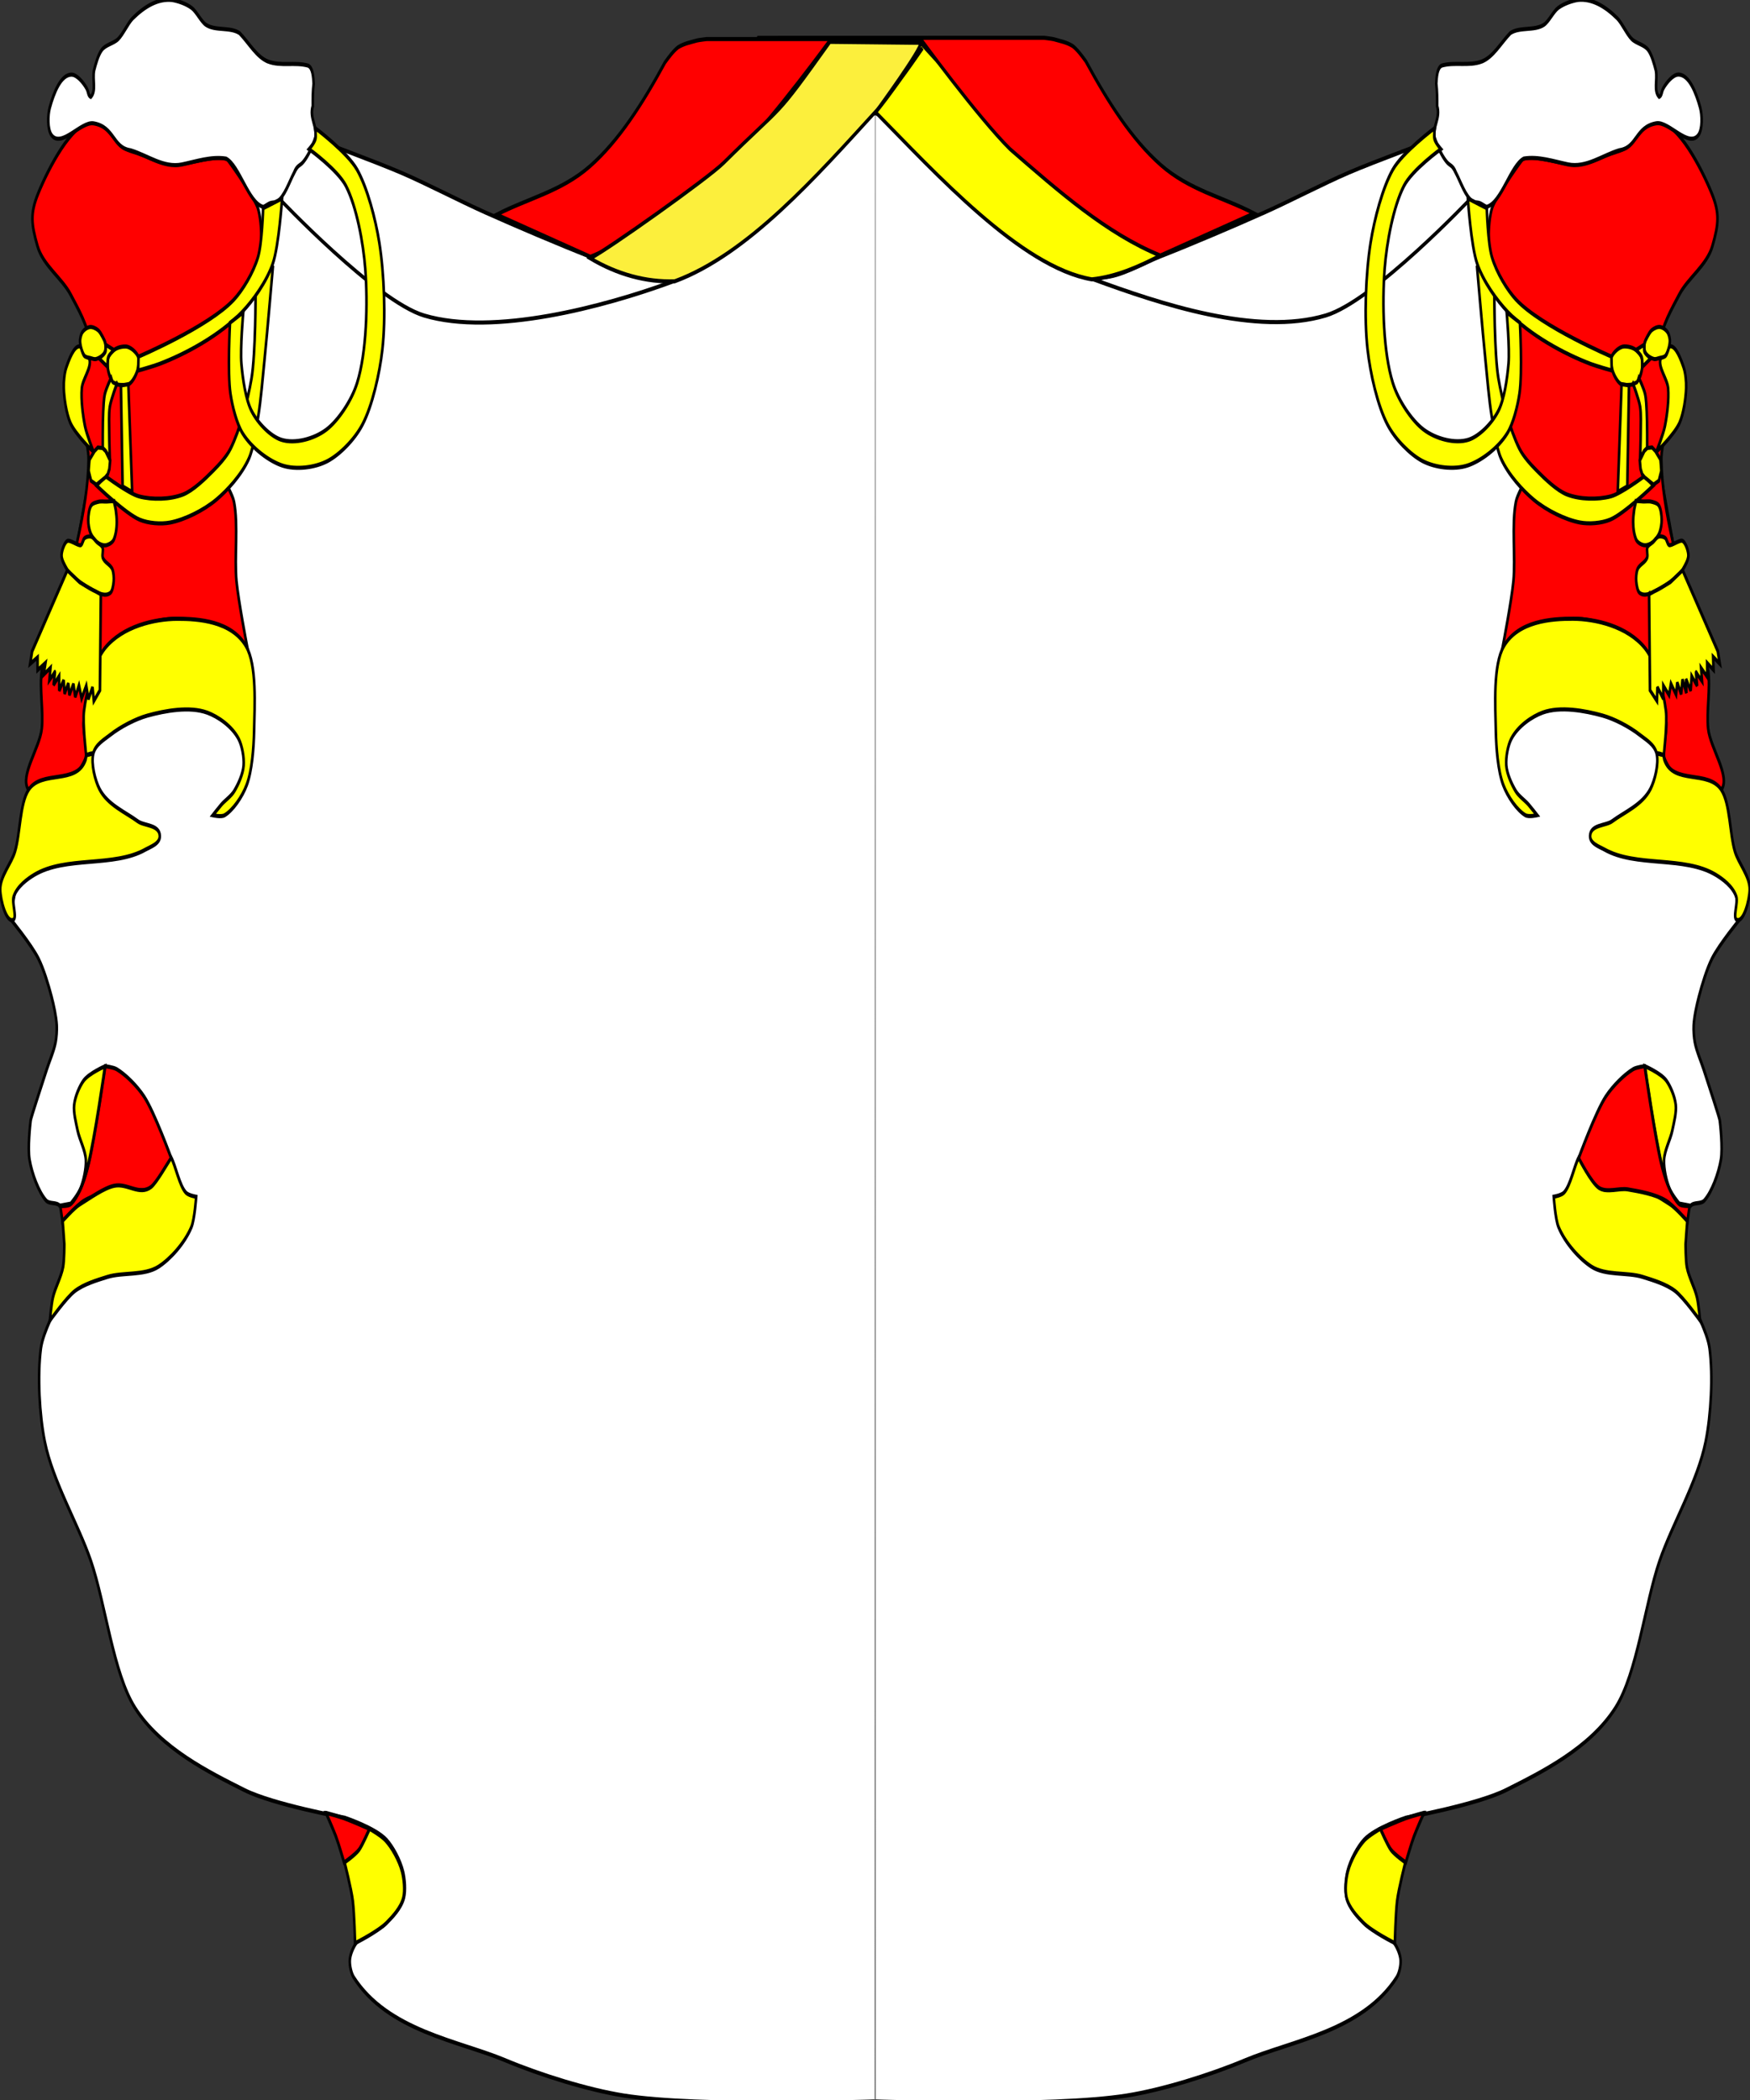 <?xml version="1.0" encoding="UTF-8" standalone="no"?>
<!-- Created with Inkscape (http://www.inkscape.org/) -->

<svg
   version="1.0"
   width="1000"
   height="1200"
   id="svg2411"
   xmlns="http://www.w3.org/2000/svg"
   xmlns:svg="http://www.w3.org/2000/svg"
   xmlns:rdf="http://www.w3.org/1999/02/22-rdf-syntax-ns#"
   xmlns:cc="http://creativecommons.org/ns#"
   xmlns:dc="http://purl.org/dc/elements/1.1/">
  <rect width="100%" height="100%" fill="#333333" stroke="none"/>
  <defs
     id="defs2413" />
  <g
     transform="matrix(0.493,0,0,0.782,406.312,-388.055)"
     id="layer1">
    <path
       d="m 190.55,578.955 419.498,108.378 275.706,-92.173 173.63,102.512 133.572,469.872 c 0,0 -24.625,18.954 -32.83,29.294 -5.901,7.436 -11.543,18.999 -15.152,27.779 -2.475,6.022 -5.447,14.367 -6.011,20.853 -0.322,3.701 0.257,8.754 1.325,12.312 1.928,6.423 7.207,13.888 10.243,19.868 5.676,11.178 18.183,34.85 18.688,37.376 0.505,2.525 3.59,19.99 1.283,28.639 -2.741,10.274 -10.55,23.605 -19.193,29.799 -4.062,2.911 -12.271,0.905 -16.163,4.041 -6.31,5.085 -6.756,18.012 -11.973,24.213 -6.902,8.204 -28.853,21.087 -28.853,21.087 0,0 28.721,14.795 39.29,23.588 4.758,3.958 10.17,10.348 13.658,15.46 3.743,5.486 8.758,13.194 10.102,19.698 4.146,20.077 1.672,48.65 -4.546,68.185 -9.324,29.295 -38.876,60.357 -53.538,87.378 -16.97,31.274 -25.829,81.939 -51.013,107.076 -29.79,29.734 -86.658,47.366 -126.774,60.104 -33.715,10.705 -116.168,20.203 -116.168,20.203 0,0 -35.842,7.491 -48.487,16.162 -7.456,5.113 -15.911,14.81 -19.193,23.233 -2.093,5.372 -3.213,13.864 -1.01,19.193 3.197,7.733 13.629,14.226 20.708,18.688 9.427,5.941 25.898,6.875 34.345,14.142 3.349,2.881 7.146,8.23 7.576,12.627 0.392,4.007 -1.68,9.799 -4.546,12.627 -39.705,39.173 -121.846,46.34 -175.767,60.609 -40.533,10.727 -95.648,21.568 -137.366,25.758 -86.813,8.719 -290.8,4.314 -290.8,4.314"
       id="path3980"
       style="fill:#ffffff;fill-opacity:1;fill-rule:evenodd;stroke:#000000;stroke-width:3;stroke-linecap:butt;stroke-linejoin:miter;stroke-miterlimit:4;stroke-dasharray:none;stroke-opacity:1" />
    <path
       d="m 190.027,578.934 -419.498,108.378 -275.706,-92.173 -173.63,102.512 -133.572,469.872 c 0,0 24.625,18.954 32.83,29.294 5.901,7.436 11.543,18.999 15.152,27.779 2.475,6.022 5.447,14.367 6.011,20.853 0.322,3.701 -0.257,8.754 -1.325,12.312 -1.928,6.423 -7.207,13.888 -10.243,19.868 -5.676,11.178 -18.183,34.85 -18.688,37.376 -0.505,2.525 -3.59,19.99 -1.283,28.639 2.741,10.274 10.55,23.605 19.193,29.799 4.062,2.911 12.271,0.905 16.163,4.041 6.31,5.085 6.756,18.012 11.973,24.213 6.902,8.204 28.853,21.087 28.853,21.087 0,0 -28.721,14.795 -39.29,23.588 -4.758,3.958 -10.17,10.348 -13.658,15.46 -3.743,5.486 -8.758,13.194 -10.102,19.698 -4.146,20.077 -1.672,48.65 4.546,68.185 9.324,29.295 38.876,60.357 53.538,87.378 16.97,31.274 25.829,81.939 51.013,107.076 29.79,29.734 86.658,47.366 126.774,60.104 33.715,10.705 116.168,20.203 116.168,20.203 0,0 35.842,7.491 48.487,16.162 7.456,5.113 15.911,14.81 19.193,23.233 2.093,5.372 3.213,13.864 1.01,19.193 -3.197,7.733 -13.629,14.226 -20.708,18.688 -9.427,5.941 -25.898,6.875 -34.345,14.142 -3.349,2.881 -7.146,8.23 -7.576,12.627 -0.392,4.007 1.68,9.799 4.546,12.627 39.705,39.173 121.846,46.34 175.767,60.609 40.533,10.727 95.648,21.568 137.366,25.758 86.813,8.719 290.8,4.314 290.8,4.314"
       id="path4002"
       style="fill:#ffffff;fill-opacity:1;fill-rule:evenodd;stroke:#000000;stroke-width:3;stroke-linecap:butt;stroke-linejoin:miter;stroke-miterlimit:4;stroke-dasharray:none;stroke-opacity:1" />
    <g
       id="sinister1-2">
      <path
         d="m 1000.39,616.546 c -8.628,0.42 -53.85,-8.734 -60.578,-3.317 -6.018,4.846 -31.237,28.01 -34.591,34.97 -5.509,11.43 -4.97,33.775 -0.189,45.528 4.704,11.564 22.864,20.179 26.429,32.143 3.94,13.222 -3.968,31.957 -5,45.714 -0.786,10.479 -4.027,24.817 -1.429,35 2.78,10.896 17.529,21.035 19.286,32.143 0.446,2.824 -1.054,6.642 -2.143,9.286 -2.015,4.894 -7.712,9.947 -9.286,15 -5.166,16.593 -0.248,40.676 -2.857,57.857 -2.193,14.439 -12.143,47.143 -12.143,47.143 0,0 49.965,-17.196 70.136,-19.119 19.341,-1.844 39.687,1.163 58.435,6.262 11.947,3.249 28.648,8.154 37.857,16.429 6.781,6.093 11.428,18.041 15,26.429 3.241,7.61 6.882,18.215 7.857,26.429 0.962,8.097 -6.043,20.42 -1.429,27.143 11.734,17.097 51.242,36.279 65.714,21.429 9.839,-10.096 -13.322,-30.393 -15.714,-44.286 -2.145,-12.46 2.858,-29.827 0,-42.143 -2.86,-12.323 -13.916,-26.095 -18.571,-37.857 -13.445,-33.971 -35.092,-79.899 -35.714,-116.429 -0.238,-13.981 12.587,-31.024 12.143,-45 -0.403,-12.665 -15.012,-27.41 -13.572,-40 1.433,-12.525 14.124,-25.987 22.143,-35.714 10.031,-12.168 32.08,-21.342 38.571,-35.714 7.147,-15.823 8.569,-23.702 -0.828,-38.301 -11.848,-18.407 -39.611,-51.862 -61.502,-51.888 -22.566,-0.027 -24.567,16.722 -46.721,21.012 -24.197,4.685 -27.997,8.719 -51.305,9.854 z"
         id="path3218"
         style="fill:#ff0000;fill-opacity:1;fill-rule:evenodd;stroke:#000000;stroke-width:3;stroke-linecap:butt;stroke-linejoin:miter;stroke-miterlimit:4;stroke-dasharray:none;stroke-opacity:1" />
    </g>
    <path
       d="m 1133.893,1377.128 -11.786,-1.429 c 0,0 -8.961,-6.985 -11.429,-11.072 -3.347,-5.544 -6.497,-14.253 -6.071,-20.714 0.47,-7.132 7.445,-14.985 9.643,-21.786 1.751,-5.419 4.91,-12.962 3.929,-18.571 -1.087,-6.209 -6.278,-13.764 -11.071,-17.857 -6.098,-5.208 -24.643,-10.357 -24.643,-10.357 0,0 11.814,52.816 20.357,74.286 2.02,5.077 5.243,11.738 8.572,16.072 2.678,3.487 6.728,8.144 10.714,10 3.229,1.503 11.786,1.429 11.786,1.429 z"
       id="path3968"
       style="fill:#ffff00;fill-opacity:1;fill-rule:evenodd;stroke:#000000;stroke-width:3;stroke-linecap:butt;stroke-linejoin:miter;stroke-miterlimit:4;stroke-dasharray:none;stroke-opacity:1" />
    <path
       d="m 826.286,1820.917 c 0,0 -8.308,11.935 -11.396,17.047 -3.329,5.51 -9.597,19.193 -9.597,19.193 0,0 -13.032,-5.745 -17.678,-9.596 -4.063,-3.368 -11.768,-14.951 -11.768,-14.951 0,0 20.615,-5.767 29.446,-7.778 6.268,-1.427 20.992,-3.915 20.992,-3.915 z"
       id="path3983"
       style="fill:#ff0000;fill-opacity:1;fill-rule:evenodd;stroke:#000000;stroke-width:3;stroke-linecap:butt;stroke-linejoin:miter;stroke-miterlimit:4;stroke-dasharray:none;stroke-opacity:1" />
    <path
       d="m 519.822,683.825 c 36.837,-9.086 85.7,-22.22 122.219,-32.508 29.398,-8.282 68.098,-21.058 97.579,-29.039 29.8,-8.067 99.972,-24.413 99.972,-24.413 l 41.886,42.824 c 0,0 -113.089,75.521 -168.999,86.063 -80.129,15.109 -191.056,-8.258 -270.49,-26.673 -7.313,-1.695 -23.444,-8.752 -23.444,-8.752 0,0 24.489,7.58 35.322,7.502 20.291,-0.146 46.253,-10.145 65.955,-15.004 z"
       id="path3989"
       style="fill:#ffffff;fill-opacity:1;fill-rule:evenodd;stroke:#000000;stroke-width:3;stroke-linecap:butt;stroke-linejoin:miter;stroke-miterlimit:4;stroke-dasharray:none;stroke-opacity:1" />
    <path
       d="m 893.622,541.127 c -15.233,3.643 -31.526,0.278 -46.72,3.03 -5.231,1.711 -5.883,8.256 -6.313,13.132 1.048,5.444 1.067,10.885 1.01,16.415 4.112,8.669 -5.333,14.716 -3.03,22.981 3.436,6.899 8.89,13.813 13.89,17.678 4.26,3.292 7.438,2.506 10.607,7.829 6.062,7.316 10.968,17.196 19.951,21.466 1.93,0.716 4.798,0.367 6.819,0.758 3.209,0.476 6.04,2.114 9.091,3.03 17.481,-3.245 27.596,-30.253 43.184,-35.355 17.03,-1.75 34.393,2.051 51.265,4.293 20.968,2.709 39.505,-6.568 59.346,-10.354 21.062,-1.928 18.274,-17.047 42.932,-19.698 14.65,-1.575 37.568,18.3 48.74,8.586 4.857,-4.223 4.476,-14.591 2.02,-20.203 -4.652,-10.632 -12.769,-24.025 -25.254,-23.991 -5.807,0.016 -13.393,5.47 -17.425,10.102 -2.191,2.517 -1.609,5.212 -4.799,6.249 -6.623,-4.573 -1.783,-12.117 -3.787,-19.381 -1.895,-4.839 -4.921,-11.485 -8.839,-14.9 -4.709,-4.105 -13.926,-4.722 -19.193,-8.081 -5.607,-3.576 -10.955,-11.102 -16.415,-14.9 -13.917,-8.764 -29.369,-14.752 -45.962,-13.637 -7.001,0.719 -16.374,2.783 -22.728,5.808 -5.623,2.677 -10.923,9.969 -16.668,12.374 -10.892,4.561 -28.032,1.422 -38.891,6.061 -11.129,7.357 -19.549,17.259 -32.83,20.708 z"
       id="path2445"
       style="fill:#ffffff;fill-opacity:1;fill-rule:evenodd;stroke:#000000;stroke-width:3;stroke-linecap:butt;stroke-linejoin:miter;stroke-miterlimit:4;stroke-dasharray:none;stroke-opacity:1" />
    <g
       id="dexter1-2">
      <path
         d="m -620.41,616.591 c 8.628,0.42 53.85,-8.734 60.578,-3.317 6.018,4.846 31.237,28.01 34.591,34.97 5.509,11.43 4.97,33.775 0.189,45.528 -4.704,11.564 -22.864,20.179 -26.429,32.143 -3.94,13.222 3.968,31.957 5,45.714 0.786,10.479 4.027,24.817 1.429,35 -2.78,10.896 -17.529,21.035 -19.286,32.143 -0.446,2.824 1.054,6.642 2.143,9.286 2.015,4.894 7.712,9.947 9.286,15 5.166,16.593 0.248,40.676 2.857,57.857 2.193,14.439 12.143,47.143 12.143,47.143 0,0 -49.965,-17.196 -70.136,-19.119 -19.341,-1.844 -39.687,1.163 -58.435,6.262 -11.947,3.249 -28.648,8.154 -37.857,16.429 -6.781,6.093 -11.428,18.041 -15,26.429 -3.241,7.61 -6.882,18.215 -7.857,26.429 -0.962,8.097 6.043,20.42 1.429,27.143 -11.734,17.097 -51.242,36.279 -65.714,21.429 -9.839,-10.096 13.322,-30.393 15.714,-44.286 2.145,-12.46 -2.858,-29.827 0,-42.143 2.86,-12.323 13.916,-26.095 18.571,-37.857 13.445,-33.971 35.092,-79.899 35.714,-116.429 0.238,-13.981 -12.587,-31.024 -12.143,-45 0.403,-12.665 15.012,-27.41 13.572,-40 -1.433,-12.525 -14.124,-25.987 -22.143,-35.714 -10.031,-12.168 -32.08,-21.342 -38.571,-35.714 -7.147,-15.823 -8.569,-23.702 0.828,-38.301 11.848,-18.407 39.611,-51.862 61.502,-51.888 22.566,-0.027 24.567,16.722 46.721,21.012 24.197,4.685 27.997,8.719 51.305,9.854 z"
         id="path4032"
         style="fill:#ff0000;fill-opacity:1;fill-rule:evenodd;stroke:#000000;stroke-width:3;stroke-linecap:butt;stroke-linejoin:miter;stroke-miterlimit:4;stroke-dasharray:none;stroke-opacity:1" />
    </g>
    <path
       d="m -139.842,683.87 c -36.837,-9.086 -85.7,-22.22 -122.219,-32.508 -29.398,-8.282 -68.098,-21.058 -97.579,-29.039 -29.8,-8.067 -99.972,-24.413 -99.972,-24.413 l -41.886,42.824 c 0,0 113.089,75.521 168.999,86.063 80.129,15.109 208.056,-6.258 287.49,-24.673 7.313,-1.695 6.444,-10.752 6.444,-10.752 0,0 -24.489,7.58 -35.322,7.502 -20.291,-0.146 -46.253,-10.145 -65.955,-15.004 z"
       id="path4068"
       style="fill:#ffffff;fill-opacity:1;fill-rule:evenodd;stroke:#000000;stroke-width:3;stroke-linecap:butt;stroke-linejoin:miter;stroke-miterlimit:4;stroke-dasharray:none;stroke-opacity:1" />
    <path
       d="m -513.642,541.172 c 15.233,3.643 31.526,0.278 46.72,3.03 5.231,1.711 5.883,8.256 6.313,13.132 -1.048,5.444 -1.067,10.885 -1.01,16.415 -4.112,8.669 5.333,14.716 3.03,22.981 -3.436,6.899 -8.89,13.813 -13.89,17.678 -4.26,3.292 -7.438,2.506 -10.607,7.829 -6.062,7.316 -10.968,17.196 -19.951,21.466 -1.93,0.716 -4.798,0.367 -6.819,0.758 -3.209,0.476 -6.04,2.114 -9.091,3.03 -17.481,-3.245 -27.596,-30.253 -43.184,-35.355 -17.03,-1.75 -34.393,2.051 -51.265,4.293 -20.968,2.709 -39.505,-6.568 -59.346,-10.354 -21.062,-1.928 -18.274,-17.047 -42.932,-19.698 -14.65,-1.575 -37.568,18.3 -48.74,8.586 -4.857,-4.223 -4.476,-14.591 -2.02,-20.203 4.652,-10.632 12.769,-24.025 25.254,-23.991 5.807,0.016 13.393,5.47 17.425,10.102 2.191,2.517 1.609,5.212 4.799,6.249 6.623,-4.573 1.783,-12.118 3.787,-19.381 1.895,-4.839 4.921,-11.485 8.839,-14.9 4.709,-4.105 13.926,-4.722 19.193,-8.081 5.607,-3.576 10.955,-11.102 16.415,-14.9 13.917,-8.764 29.369,-14.752 45.962,-13.637 7.001,0.719 16.374,2.783 22.728,5.808 5.623,2.677 10.923,9.969 16.668,12.374 10.892,4.561 28.032,1.422 38.891,6.061 11.129,7.357 19.549,17.259 32.83,20.708 z"
       id="path4070"
       style="fill:#ffffff;fill-opacity:1;fill-rule:evenodd;stroke:#000000;stroke-width:3;stroke-linecap:butt;stroke-linejoin:miter;stroke-miterlimit:4;stroke-dasharray:none;stroke-opacity:1" />
    <g
       id="dexter1-1">
      <path
         d="m -754.271,1377.531 2.5,11.071 c 0,0 16.82,-11.903 25,-15 12.637,-4.784 30.852,-6.76 44.286,-8.214 9.912,-1.073 23.99,2.711 33.214,-1.071 8.909,-3.653 23.572,-21.786 23.572,-21.786 0,0 -19.509,-33.639 -31.429,-45 -8.155,-7.773 -21.246,-16.019 -31.786,-20 -3.757,-1.419 -13.214,-2.143 -13.214,-2.143 0,0 -11.35,49.855 -18.929,70.357 -1.811,4.9 -4.756,11.27 -7.5,15.714 -1.925,3.118 -4.918,7.042 -7.5,9.643 -1.827,1.841 -4.378,4.393 -6.786,5.357 -3.197,1.28 -11.429,1.071 -11.429,1.071 z"
         id="path4060"
         style="fill:#ff0000;fill-opacity:1;fill-rule:evenodd;stroke:#000000;stroke-width:3;stroke-linecap:butt;stroke-linejoin:miter;stroke-miterlimit:4;stroke-dasharray:none;stroke-opacity:1" />
      <path
         d="m -446.307,1820.962 c 0,0 8.308,11.935 11.396,17.047 3.329,5.51 9.597,19.193 9.597,19.193 0,0 13.032,-5.745 17.678,-9.596 4.063,-3.368 11.768,-14.951 11.768,-14.951 0,0 -20.615,-5.767 -29.446,-7.778 -6.268,-1.427 -20.992,-3.915 -20.992,-3.915 z"
         id="path4064"
         style="fill:#ff0000;fill-opacity:1;fill-rule:evenodd;stroke:#000000;stroke-width:3;stroke-linecap:butt;stroke-linejoin:miter;stroke-miterlimit:4;stroke-dasharray:none;stroke-opacity:1" />
      <path
         d="m -4.987,524.771 c 0,0 -7.795,0.559 -11.112,1.01 -7.429,1.367 -15.173,2.205 -22.223,5.051 -5.077,2.449 -10.932,7.375 -15.152,11.112 -25.309,29.383 -53.066,57.009 -86.873,75.761 -33.054,18.335 -72.047,23.513 -108.086,35.355 l 108.591,30.81 c 62.047,-15.872 118.418,-47.203 174.251,-77.782 37.494,-23.434 104.298,-81.065 104.298,-81.065 0,0 507.056,-0.253 -143.694,-0.253 z"
         id="path944"
         style="fill:#ff0000;fill-opacity:1;fill-rule:evenodd;stroke:#000000;stroke-width:3;stroke-linecap:butt;stroke-linejoin:miter;stroke-miterlimit:4;stroke-dasharray:none;stroke-opacity:1" />
    </g>
    <g
       id="sinister1-1">
      <g
         id="sinister2"
         style="fill:#ffff00">
        <path
           d="m 887.729,690.35 c 0,0 6.522,48.178 9.821,68.75 2.033,12.68 4.216,29.728 7.5,42.143 2.457,9.288 5.125,22.365 10.714,30.179 8.431,11.786 25.043,23.234 37.857,30 14.834,7.833 36.74,14.591 53.393,16.607 10.55,1.278 25.091,0.603 35.357,-2.143 16.131,-4.315 49.821,-24.821 49.821,-24.821 l -10.179,-6.964 c 0,0 -26.735,12.734 -39.107,14.821 -15.114,2.55 -36.205,2.301 -51.071,-1.429 -11.386,-2.857 -25.118,-11.162 -35,-17.5 -6.479,-4.155 -15.235,-10.026 -20,-16.071 -10.562,-13.4 -19.934,-34.93 -24.286,-51.429 -4.768,-18.077 -4.643,-62.143 -4.643,-62.143 z"
           id="path3809"
           style="fill:#ffff00;fill-opacity:1;fill-rule:evenodd;stroke:#000000;stroke-width:3;stroke-linecap:butt;stroke-linejoin:miter;stroke-miterlimit:4;stroke-dasharray:none;stroke-opacity:1" />
        <path
           d="m 1043.801,757.315 c 0.615,-1.711 2.777,-3.27 4.286,-4.286 2.171,-1.461 5.462,-2.921 8.036,-3.393 2.847,-0.522 6.794,-0.159 9.643,0.357 2.167,0.393 5.053,1.227 6.964,2.321 1.976,1.132 4.639,2.992 5.714,5 0.969,1.81 1.079,4.741 0.893,6.786 -0.174,1.906 -1.088,4.37 -1.964,6.071 -0.947,1.838 -2.351,4.444 -4.107,5.536 -2.543,1.581 -6.829,1.679 -9.821,1.786 -2.962,0.105 -7.18,0.273 -9.821,-1.071 -3.549,-1.806 -7.316,-6.18 -8.929,-9.821 -1.133,-2.559 -1.839,-6.652 -0.893,-9.286 z"
           id="path3813"
           style="fill:#ffff00;fill-opacity:1;fill-rule:evenodd;stroke:#000000;stroke-width:3;stroke-linecap:butt;stroke-linejoin:miter;stroke-miterlimit:4;stroke-dasharray:none;stroke-opacity:1" />
        <path
           d="m 1055.408,776.958 -4.464,78.75 11.071,-4.107 1.964,-73.75 z"
           id="path3815"
           style="fill:#ffff00;fill-opacity:1;fill-rule:evenodd;stroke:#000000;stroke-width:3;stroke-linecap:butt;stroke-linejoin:miter;stroke-miterlimit:4;stroke-dasharray:none;stroke-opacity:1" />
        <path
           d="m 1068.622,776.6 c 0,0 6.846,11.349 8.214,16.786 1.374,5.459 0.708,13.121 0.714,18.75 0.01,6.004 -0.714,20 -0.714,20 0,0 2.829,-4.51 4.464,-6.071 0.978,-0.934 3.75,-2.5 3.75,-2.5 0,0 0.141,-18.652 -0.536,-26.607 -0.335,-3.941 -0.606,-9.321 -1.964,-13.036 -1.404,-3.84 -7.143,-11.607 -7.143,-11.607 0,0 -1.085,2.401 -1.964,3.036 -1.212,0.874 -4.821,1.25 -4.821,1.25 z"
           id="path3817"
           style="fill:#ffff00;fill-opacity:1;fill-rule:evenodd;stroke:#000000;stroke-width:3;stroke-linecap:butt;stroke-linejoin:miter;stroke-miterlimit:4;stroke-dasharray:none;stroke-opacity:1" />
        <path
           d="m 1085.229,823.565 -3.571,2.321 -5.179,6.786 0.893,6.25 1.786,3.75 2.857,2.321 10.357,5.357 6.25,-2.857 c 0,0 2.321,-6.071 2.679,-6.786 0.357,-0.714 -0.893,-8.75 -0.893,-8.75 l -5.714,-6.071 -3.929,-2.679 z"
           id="path3819"
           style="fill:#ffff00;fill-opacity:1;fill-rule:evenodd;stroke:#000000;stroke-width:3;stroke-linecap:butt;stroke-linejoin:miter;stroke-miterlimit:4;stroke-dasharray:none;stroke-opacity:1" />
        <path
           d="m 1072.194,862.315 c 0,0 -1.837,4.689 -2.321,6.786 -0.583,2.525 -1.09,5.98 -1.071,8.571 0.017,2.326 0.356,5.466 1.071,7.679 0.634,1.961 1.662,4.716 3.214,6.071 2.106,1.84 5.96,3.028 8.75,3.214 2.957,0.197 7.003,-0.796 9.643,-2.143 2.805,-1.432 6.206,-4.282 7.857,-6.964 1.54,-2.501 2.563,-6.528 2.5,-9.464 -0.069,-3.253 -0.938,-8.033 -3.214,-10.357 -1.897,-1.937 -5.9,-2.399 -8.572,-2.857 -2.904,-0.498 -6.876,-0.086 -9.821,-0.179 -2.412,-0.075 -8.036,-0.357 -8.036,-0.357 z"
           id="path3821"
           style="fill:#ffff00;fill-opacity:1;fill-rule:evenodd;stroke:#000000;stroke-width:3;stroke-linecap:butt;stroke-linejoin:miter;stroke-miterlimit:4;stroke-dasharray:none;stroke-opacity:1" />
        <path
           d="m 1091.836,892.315 c -1.987,1.225 -5.448,2.082 -6.607,4.107 -1.065,1.86 0.787,5.229 -0.179,7.143 -1.926,3.817 -9.067,5.074 -11.25,8.75 -1.358,2.287 -1.794,6.116 -1.429,8.75 0.382,2.754 1.466,7.102 3.929,8.393 7.41,3.885 19.594,-1.906 27.5,-4.643 5.074,-1.757 19.161,-8.545 22.714,-12.571 2.324,-2.633 6.442,-6.885 6.286,-10.393 -0.154,-3.47 -3.419,-9.155 -6.678,-10.357 -3.103,-1.144 -13.647,4.115 -15.893,2.964 -1.728,-0.885 -2.412,-4.053 -4.107,-5 -2.077,-1.16 -5.529,-1.559 -7.857,-1.071 -2.212,0.463 -4.505,2.743 -6.429,3.929 z"
           id="path3823"
           style="fill:#ffff00;fill-opacity:1;fill-rule:evenodd;stroke:#000000;stroke-width:3;stroke-linecap:butt;stroke-linejoin:miter;stroke-miterlimit:4;stroke-dasharray:none;stroke-opacity:1" />
        <path
           d="m 1095.586,826.6 c 0,0 8.039,-12.813 10,-18.929 2.559,-7.979 4.849,-19.372 3.75,-27.679 -0.907,-6.855 -11.485,-14.825 -8.928,-21.25 0.736,-1.85 4.508,-1.447 6.071,-2.679 2.012,-1.585 2.624,-6.608 5.179,-6.786 6.613,-0.461 12.59,9.689 15.714,15.536 2.134,3.994 3.077,10.298 2.857,14.821 -0.385,7.924 -3.067,18.779 -7.5,25.357 -5.817,8.631 -27.143,21.607 -27.143,21.607 z"
           id="path3827"
           style="fill:#ffff00;fill-opacity:1;fill-rule:evenodd;stroke:#000000;stroke-width:3;stroke-linecap:butt;stroke-linejoin:miter;stroke-miterlimit:4;stroke-dasharray:none;stroke-opacity:1" />
        <path
           d="m 1092.908,758.565 c 1.911,0.334 4.517,-0.383 6.428,-0.714 2.061,-0.357 5.064,-0.418 6.786,-1.607 1.81,-1.249 3.265,-4.04 4.107,-6.071 0.648,-1.563 1.268,-3.856 1.071,-5.536 -0.212,-1.81 -1.21,-4.249 -2.5,-5.536 -2.037,-2.032 -5.885,-3.662 -8.75,-3.929 -2.963,-0.276 -7.021,0.915 -9.643,2.321 -1.804,0.968 -3.685,3.074 -5,4.643 -1.27,1.515 -3.157,3.603 -3.571,5.536 -0.375,1.748 -0.164,4.45 0.893,5.893 2.011,2.744 6.827,4.414 10.179,5 z"
           id="path3829"
           style="fill:#ffff00;fill-opacity:1;fill-rule:evenodd;stroke:#000000;stroke-width:3;stroke-linecap:butt;stroke-linejoin:miter;stroke-miterlimit:4;stroke-dasharray:none;stroke-opacity:1" />
        <path
           d="m 1072.015,751.958 9.821,-3.929 c 0,0 -0.582,3.823 0.179,5.179 1.287,2.293 7.321,4.821 7.321,4.821 l -9.821,6.25 c 0,0 0.171,-5.264 -0.893,-7.143 -1.241,-2.192 -6.607,-5.179 -6.607,-5.179 z"
           id="path3831"
           style="fill:#ffff00;fill-opacity:1;fill-rule:evenodd;stroke:#000000;stroke-width:3;stroke-linecap:butt;stroke-linejoin:miter;stroke-miterlimit:4;stroke-dasharray:none;stroke-opacity:1" />
        <path
           d="m 918.911,968.375 c -12.669,13.957 -9.912,43.303 -9.286,62.143 0.401,12.056 2.397,28.923 8.572,39.286 5.211,8.745 16.17,18.6 25.714,22.143 3.817,1.417 13.571,0 13.571,0 0,0 -6.91,-5.619 -10,-7.857 -4.38,-3.173 -11.301,-6.054 -15,-10 -4.399,-4.693 -9.96,-12.184 -10.714,-18.572 -0.708,-5.993 1.892,-14.616 5.714,-19.286 7.833,-9.569 24.383,-16.491 36.429,-19.286 20.258,-4.7 48.804,-1.455 69.286,2.143 13.549,2.38 31.276,8.117 43.571,14.286 6.323,3.172 16.904,6.91 19.286,13.571 2.695,7.539 -2.131,19.47 -7.143,25.714 -9.42,11.738 -30.681,17.134 -44.286,23.571 -7.554,3.574 -25.08,2.381 -25.714,10.714 -0.438,5.753 10.998,8.05 16.428,10 36.879,13.242 92.688,4.572 129.286,18.571 7.938,3.036 19.406,8.306 23.572,15.714 2.523,4.487 -4.237,15.736 0.714,17.143 7.718,2.193 14.825,-14.121 15,-22.143 0.215,-9.81 -12.929,-18.995 -17.143,-27.857 -6.14,-12.914 -5.515,-34.977 -15.714,-45 -15.128,-14.867 -55.778,-3.379 -66.015,-21.955 -0.426,-0.774 -0.884,-3.327 -0.884,-3.327 0,0 -10.119,-1.527 -6.954,-1.391 2.095,-0.066 7.085,1.278 7.085,1.278 0,0 4.351,-23.182 2.481,-32.463 -3.067,-15.223 -12.082,-36.111 -24.286,-45.714 -20.34,-16.006 -57.689,-21.351 -83.571,-21.428 -24.738,-0.074 -63.373,1.683 -80,20 z"
           id="path3957"
           style="fill:#ffff00;fill-opacity:1;fill-rule:evenodd;stroke:#000000;stroke-width:3;stroke-linecap:butt;stroke-linejoin:miter;stroke-miterlimit:4;stroke-dasharray:none;stroke-opacity:1" />
        <path
           d="m 1087.258,930.136 1.071,70.5 8.036,7.821 0.536,-10.143 6.786,8.536 0.107,-9.679 6.607,7.071 2.214,-8.429 5.928,7.964 1.393,-8.857 4.464,8.571 1.607,-10.75 4.464,9.893 -0.357,-10.179 5.357,8.536 1.143,-10.786 6.357,7.214 c 0,0 -1.786,-11 -1.071,-9.929 0.714,1.071 6.75,6.571 6.75,6.571 l -1.143,-9.786 7.25,6.679 -0.214,-10.286 7.393,5.107 -0.464,-9.643 7.75,5.214 -2.321,-9.286 -40.75,-59.143 -14.214,8.643 c 0,0 -13.01,5.156 -15.536,5.821 -4.706,1.239 -9.143,3.464 -9.143,2.75 z"
           id="path3825"
           style="fill:#ffff00;fill-opacity:1;fill-rule:evenodd;stroke:#000000;stroke-width:3;stroke-linecap:butt;stroke-linejoin:miter;stroke-miterlimit:4;stroke-dasharray:none;stroke-opacity:1" />
        <path
           d="m 1131.572,1388.378 c 0,0 -1.964,15.893 -1.964,16.786 0,0.893 0.01,11.936 1.429,16.786 2.132,7.266 9.213,15.199 11.786,22.321 1.767,4.891 3.571,16.964 3.571,16.964 0,0 -19.195,-16.854 -28.928,-21.607 -10.58,-5.167 -26.309,-8.059 -37.857,-10.357 -17.583,-3.499 -42.691,-0.717 -59.286,-7.5 -13.27,-5.424 -30.146,-16.959 -38.036,-28.929 -3.768,-5.717 -5.536,-22.143 -5.536,-22.143 0,0 8.922,-0.924 11.964,-3.036 7.496,-5.202 11.783,-19.488 16.964,-25.536 4.426,4.264 17.295,18.516 23.393,21.429 13.519,6.457 27.34,-2.937 42.679,-0.894 12.144,1.618 28.449,9.182 39.822,13.572 6.49,2.506 20,12.143 20,12.143 z"
           id="path3972"
           style="fill:#ffff00;fill-opacity:1;fill-rule:evenodd;stroke:#000000;stroke-width:3;stroke-linecap:butt;stroke-linejoin:miter;stroke-miterlimit:4;stroke-dasharray:none;stroke-opacity:1" />
        <path
           d="m 877.194,641.243 21.964,7.143 c 0,0 1.148,25.568 5.967,35.702 5.424,11.407 17.737,24.196 28.214,31.25 29.269,19.704 110.283,41.441 110.283,41.441 l 0.357,10.179 c 0,0 -17.051,-3.027 -24.212,-4.742 -30.417,-7.285 -70.377,-20.818 -96.429,-38.128 -12.463,-8.281 -28.183,-22.047 -35.357,-35.179 -7.199,-13.177 -10.788,-47.666 -10.788,-47.666 z"
           id="path3807"
           style="fill:#ffff00;fill-opacity:1;fill-rule:evenodd;stroke:#000000;stroke-width:3;stroke-linecap:butt;stroke-linejoin:miter;stroke-miterlimit:4;stroke-dasharray:none;stroke-opacity:1" />
        <path
           d="m 922.194,724.457 c 0,0 3.656,26.334 2.143,37.5 -1.458,10.761 -4.844,25.79 -11.607,34.286 -7.565,9.503 -22.573,18.771 -34.464,21.25 -15.627,3.258 -38.326,-0.512 -52.679,-7.5 -13.217,-6.435 -28.837,-20.753 -35.357,-33.929 -11.167,-22.567 -12.482,-58.396 -9.464,-83.393 2.32,-19.216 10.132,-45.5 22.321,-60.536 9.566,-11.8 42.857,-26.964 42.857,-26.964 0,0 -6.165,-4.439 -7.321,-7.321 -0.898,-2.238 0.178,-8.036 0.178,-8.036 0,0 -37.097,17.566 -48.571,30.357 -11.839,13.198 -21.364,36.026 -25.714,53.214 -5.763,22.771 -7.686,55.089 -3.571,78.214 3.125,17.564 11.641,41.095 23.036,54.821 9.263,11.158 26.609,21.993 40.357,26.607 14.912,5.005 36.916,6.569 52.322,3.393 15.252,-3.144 35.336,-12.463 46.25,-23.571 6.767,-6.887 11.888,-19.532 14.107,-28.929 3.645,-15.433 0.536,-51.847 0.536,-51.847 z"
           id="path3811"
           style="fill:#ffff00;fill-opacity:1;fill-rule:evenodd;stroke:#000000;stroke-width:3;stroke-linecap:butt;stroke-linejoin:miter;stroke-miterlimit:4;stroke-dasharray:none;stroke-opacity:1" />
        <path
           d="m 245.005,531.443 c -16.94,15.915 -34.728,30.832 -52.857,45.357 -2.121,2.134 50.714,-49.286 50.714,-49.286 0,0 182.517,129.605 277.942,155.442 -25.828,8.489 -52.13,15.658 -79.371,17.415 -82.099,-8.757 -181.692,-77.942 -250.714,-122.143 11.471,-7.74 54.286,-46.786 54.286,-46.786 z"
           id="path2422"
           style="fill:#ffff00;fill-opacity:1;fill-rule:evenodd;stroke:#000000;stroke-width:3;stroke-linecap:butt;stroke-linejoin:miter;stroke-miterlimit:4;stroke-dasharray:none;stroke-opacity:1" />
        <path
           d="m 804.789,1857.156 c 0,0 -7.924,19.481 -9.597,28.284 -1.755,9.24 -2.62,30.652 -2.62,30.652 0,0 -26.457,-8.305 -36.776,-14.994 -6.655,-4.314 -16.348,-10.779 -19.193,-18.183 -2.071,-5.391 -0.681,-13.851 1.515,-19.193 3.393,-8.254 11.846,-17.662 19.193,-22.728 5.173,-3.567 18.447,-8.423 18.447,-8.423 0,0 8.271,12.039 12.362,15.494 4.352,3.675 16.668,9.091 16.668,9.091 z"
           id="path3985"
           style="fill:#ffff00;fill-opacity:1;fill-rule:evenodd;stroke:#000000;stroke-width:3;stroke-linecap:butt;stroke-linejoin:miter;stroke-miterlimit:4;stroke-dasharray:none;stroke-opacity:1" />
      </g>
      <path
         d="m 385.949,523.857 c 0,0 7.795,0.559 11.112,1.01 7.429,1.367 15.173,2.205 22.223,5.051 5.077,2.449 10.932,7.375 15.152,11.112 25.309,29.383 53.066,57.009 86.873,75.761 33.054,18.335 72.047,23.513 108.086,35.355 L 520.804,682.956 C 458.757,667.084 402.386,635.754 346.553,605.175 309.058,581.74 242.255,524.11 242.255,524.11 c 0,0 -507.056,-0.253 143.694,-0.253 z"
         id="path1870"
         style="fill:#ff0000;fill-opacity:1;fill-rule:evenodd;stroke:#000000;stroke-width:3;stroke-linecap:butt;stroke-linejoin:miter;stroke-miterlimit:4;stroke-dasharray:none;stroke-opacity:1" />
    </g>
    <g
       id="dexter2">
      <path
         d="m 1134.25,1377.485 -2.5,11.071 c 0,0 -16.82,-11.903 -25,-15 -12.637,-4.784 -30.852,-6.76 -44.286,-8.214 -9.912,-1.073 -23.99,2.711 -33.214,-1.071 -8.909,-3.653 -23.572,-21.786 -23.572,-21.786 0,0 19.509,-33.639 31.429,-45 8.155,-7.773 21.246,-16.019 31.786,-20 3.757,-1.419 13.214,-2.143 13.214,-2.143 0,0 11.35,49.855 18.929,70.357 1.811,4.9 4.756,11.27 7.5,15.714 1.925,3.118 4.918,7.042 7.5,9.643 1.827,1.841 4.378,4.393 6.786,5.357 3.197,1.28 11.429,1.071 11.429,1.071 z"
         id="path3970"
         style="fill:#ff0000;fill-opacity:1;fill-rule:evenodd;stroke:#000000;stroke-width:3;stroke-linecap:butt;stroke-linejoin:miter;stroke-miterlimit:4;stroke-dasharray:none;stroke-opacity:1" />
      <path
         d="m -507.749,690.396 c 0,0 -6.522,48.178 -9.821,68.75 -2.033,12.68 -4.216,29.728 -7.5,42.143 -2.457,9.288 -5.125,22.365 -10.714,30.179 -8.431,11.786 -25.043,23.234 -37.857,30 -14.834,7.833 -36.74,14.591 -53.393,16.607 -10.55,1.278 -25.091,0.603 -35.357,-2.143 -16.131,-4.315 -49.821,-24.821 -49.821,-24.821 l 10.179,-6.964 c 0,0 26.735,12.734 39.107,14.821 15.114,2.55 36.205,2.301 51.071,-1.429 11.386,-2.857 25.118,-11.162 35,-17.5 6.479,-4.155 15.235,-10.026 20,-16.071 10.562,-13.4 19.934,-34.93 24.286,-51.429 4.768,-18.077 4.643,-62.143 4.643,-62.143 z"
         id="path4034"
         style="fill:#ffff00;fill-opacity:1;fill-rule:evenodd;stroke:#000000;stroke-width:3;stroke-linecap:butt;stroke-linejoin:miter;stroke-miterlimit:4;stroke-dasharray:none;stroke-opacity:1" />
      <path
         d="m -663.821,757.36 c -0.615,-1.711 -2.777,-3.27 -4.286,-4.286 -2.171,-1.461 -5.462,-2.921 -8.036,-3.393 -2.847,-0.522 -6.794,-0.159 -9.643,0.357 -2.167,0.393 -5.053,1.227 -6.964,2.321 -1.976,1.132 -4.639,2.992 -5.714,5 -0.969,1.81 -1.079,4.741 -0.893,6.786 0.174,1.906 1.088,4.37 1.964,6.071 0.947,1.838 2.351,4.444 4.107,5.536 2.543,1.581 6.829,1.679 9.821,1.786 2.962,0.105 7.18,0.273 9.821,-1.071 3.549,-1.806 7.316,-6.18 8.929,-9.821 1.133,-2.559 1.839,-6.652 0.893,-9.286 z"
         id="path4036"
         style="fill:#ffff00;fill-opacity:1;fill-rule:evenodd;stroke:#000000;stroke-width:3;stroke-linecap:butt;stroke-linejoin:miter;stroke-miterlimit:4;stroke-dasharray:none;stroke-opacity:1" />
      <path
         d="m -675.428,777.003 4.464,78.75 -11.071,-4.107 -1.964,-73.75 z"
         id="path4038"
         style="fill:#ffff00;fill-opacity:1;fill-rule:evenodd;stroke:#000000;stroke-width:3;stroke-linecap:butt;stroke-linejoin:miter;stroke-miterlimit:4;stroke-dasharray:none;stroke-opacity:1" />
      <path
         d="m -688.642,776.646 c 0,0 -6.846,11.349 -8.214,16.786 -1.374,5.459 -0.708,13.121 -0.714,18.75 -0.007,6.004 0.714,20 0.714,20 0,0 -2.829,-4.51 -4.464,-6.071 -0.978,-0.934 -3.75,-2.5 -3.75,-2.5 0,0 -0.141,-18.652 0.536,-26.607 0.335,-3.941 0.606,-9.321 1.964,-13.036 1.404,-3.84 7.143,-11.607 7.143,-11.607 0,0 1.085,2.401 1.964,3.036 1.212,0.874 4.821,1.25 4.821,1.25 z"
         id="path4040"
         style="fill:#ffff00;fill-opacity:1;fill-rule:evenodd;stroke:#000000;stroke-width:3;stroke-linecap:butt;stroke-linejoin:miter;stroke-miterlimit:4;stroke-dasharray:none;stroke-opacity:1" />
      <path
         d="m -705.249,823.61 3.571,2.321 5.179,6.786 -0.893,6.25 -1.786,3.75 -2.857,2.321 -10.357,5.357 -6.25,-2.857 c 0,0 -2.321,-6.071 -2.679,-6.786 -0.357,-0.714 0.893,-8.75 0.893,-8.75 l 5.714,-6.071 3.929,-2.679 z"
         id="path4042"
         style="fill:#ffff00;fill-opacity:1;fill-rule:evenodd;stroke:#000000;stroke-width:3;stroke-linecap:butt;stroke-linejoin:miter;stroke-miterlimit:4;stroke-dasharray:none;stroke-opacity:1" />
      <path
         d="m -692.214,862.36 c 0,0 1.837,4.689 2.321,6.786 0.583,2.525 1.09,5.98 1.071,8.571 -0.017,2.326 -0.356,5.466 -1.071,7.679 -0.634,1.961 -1.662,4.716 -3.214,6.071 -2.106,1.84 -5.96,3.028 -8.75,3.214 -2.957,0.197 -7.003,-0.796 -9.643,-2.143 -2.805,-1.432 -6.206,-4.282 -7.857,-6.964 -1.54,-2.501 -2.563,-6.528 -2.5,-9.464 0.069,-3.253 0.938,-8.033 3.214,-10.357 1.897,-1.937 5.9,-2.399 8.572,-2.857 2.904,-0.498 6.876,-0.086 9.821,-0.179 2.412,-0.075 8.036,-0.357 8.036,-0.357 z"
         id="path4044"
         style="fill:#ffff00;fill-opacity:1;fill-rule:evenodd;stroke:#000000;stroke-width:3;stroke-linecap:butt;stroke-linejoin:miter;stroke-miterlimit:4;stroke-dasharray:none;stroke-opacity:1" />
      <path
         d="m -711.857,892.36 c 1.987,1.225 5.448,2.082 6.607,4.107 1.065,1.86 -0.787,5.229 0.179,7.143 1.926,3.817 9.067,5.074 11.25,8.75 1.358,2.287 1.794,6.116 1.429,8.75 -0.382,2.754 -1.466,7.102 -3.929,8.393 -7.41,3.885 -19.594,-1.906 -27.5,-4.643 -5.074,-1.757 -19.161,-8.545 -22.714,-12.571 -2.324,-2.633 -6.442,-6.885 -6.286,-10.393 0.154,-3.47 3.419,-9.155 6.678,-10.357 3.103,-1.144 13.647,4.115 15.893,2.964 1.728,-0.885 2.412,-4.053 4.107,-5 2.077,-1.16 5.529,-1.559 7.857,-1.071 2.212,0.463 4.505,2.743 6.429,3.929 z"
         id="path4046"
         style="fill:#ffff00;fill-opacity:1;fill-rule:evenodd;stroke:#000000;stroke-width:3;stroke-linecap:butt;stroke-linejoin:miter;stroke-miterlimit:4;stroke-dasharray:none;stroke-opacity:1" />
      <path
         d="m -715.607,826.646 c 0,0 -8.039,-12.813 -10,-18.929 -2.559,-7.979 -4.849,-19.372 -3.75,-27.679 0.907,-6.855 11.485,-14.825 8.928,-21.25 -0.736,-1.85 -4.508,-1.447 -6.071,-2.679 -2.012,-1.585 -2.624,-6.608 -5.179,-6.786 -6.613,-0.461 -12.59,9.689 -15.714,15.536 -2.134,3.994 -3.077,10.298 -2.857,14.821 0.385,7.924 3.067,18.779 7.5,25.357 5.817,8.631 27.143,21.607 27.143,21.607 z"
         id="path4048"
         style="fill:#ffff00;fill-opacity:1;fill-rule:evenodd;stroke:#000000;stroke-width:3;stroke-linecap:butt;stroke-linejoin:miter;stroke-miterlimit:4;stroke-dasharray:none;stroke-opacity:1" />
      <path
         d="m -712.928,758.61 c -1.911,0.334 -4.517,-0.383 -6.428,-0.714 -2.061,-0.357 -5.064,-0.418 -6.786,-1.607 -1.81,-1.249 -3.265,-4.04 -4.107,-6.071 -0.648,-1.563 -1.268,-3.856 -1.071,-5.536 0.212,-1.81 1.21,-4.249 2.5,-5.536 2.037,-2.032 5.885,-3.662 8.75,-3.929 2.963,-0.276 7.021,0.915 9.643,2.321 1.804,0.968 3.685,3.074 5,4.643 1.27,1.515 3.157,3.603 3.571,5.536 0.375,1.748 0.164,4.45 -0.893,5.893 -2.011,2.744 -6.827,4.414 -10.179,5 z"
         id="path4050"
         style="fill:#ffff00;fill-opacity:1;fill-rule:evenodd;stroke:#000000;stroke-width:3;stroke-linecap:butt;stroke-linejoin:miter;stroke-miterlimit:4;stroke-dasharray:none;stroke-opacity:1" />
      <path
         d="m -692.035,752.003 -9.821,-3.929 c 0,0 0.582,3.823 -0.179,5.179 -1.287,2.293 -7.321,4.821 -7.321,4.821 l 9.821,6.25 c 0,0 -0.171,-5.264 0.893,-7.143 1.241,-2.192 6.607,-5.179 6.607,-5.179 z"
         id="path4052"
         style="fill:#ffff00;fill-opacity:1;fill-rule:evenodd;stroke:#000000;stroke-width:3;stroke-linecap:butt;stroke-linejoin:miter;stroke-miterlimit:4;stroke-dasharray:none;stroke-opacity:1" />
      <path
         d="m -538.931,968.42 c 12.669,13.957 9.912,43.303 9.286,62.143 -0.401,12.056 -2.397,28.923 -8.572,39.286 -5.211,8.745 -16.17,18.6 -25.714,22.143 -3.817,1.417 -13.571,0 -13.571,0 0,0 6.91,-5.619 10,-7.857 4.38,-3.173 11.301,-6.054 15,-10 4.399,-4.693 9.96,-12.184 10.714,-18.572 0.708,-5.993 -1.892,-14.616 -5.714,-19.286 -7.833,-9.569 -24.383,-16.491 -36.429,-19.286 -20.258,-4.7 -48.804,-1.455 -69.286,2.143 -13.549,2.38 -31.276,8.117 -43.571,14.286 -6.323,3.172 -16.904,6.91 -19.286,13.571 -2.695,7.539 2.131,19.47 7.143,25.714 9.42,11.738 30.681,17.134 44.286,23.571 7.554,3.574 25.08,2.381 25.714,10.714 0.438,5.753 -10.998,8.05 -16.428,10 -36.879,13.242 -92.688,4.572 -129.286,18.571 -7.938,3.036 -19.406,8.306 -23.572,15.714 -2.523,4.487 4.237,15.736 -0.714,17.143 -7.718,2.193 -14.825,-14.121 -15,-22.143 -0.215,-9.81 12.929,-18.995 17.143,-27.857 6.14,-12.914 5.515,-34.977 15.714,-45 15.128,-14.867 55.778,-3.379 66.015,-21.955 0.426,-0.774 0.884,-3.327 0.884,-3.327 0,0 10.119,-1.527 6.954,-1.391 -2.095,-0.066 -7.085,1.278 -7.085,1.278 0,0 -4.351,-23.182 -2.481,-32.463 3.067,-15.223 12.082,-36.111 24.286,-45.714 20.34,-16.006 57.689,-21.351 83.571,-21.428 24.738,-0.074 63.373,1.683 80,20 z"
         id="path4054"
         style="fill:#ffff00;fill-opacity:1;fill-rule:evenodd;stroke:#000000;stroke-width:3;stroke-linecap:butt;stroke-linejoin:miter;stroke-miterlimit:4;stroke-dasharray:none;stroke-opacity:1" />
      <path
         d="m -707.279,930.182 -1.071,70.5 -7.036,7.821 -1.536,-10.143 -4.786,8.786 -2.482,-9.804 -5.357,9.321 -3.089,-9.554 -4.303,8.464 -2.143,-9.607 -4.589,8.196 -1.357,-8.625 -4.214,7.643 -1.143,-9.929 -5.107,7.786 -0.143,-10.786 -6.482,6.589 c 0,0 2.161,-10.625 1.446,-9.554 -0.714,1.071 -6.25,6.071 -6.25,6.071 l 1.268,-9.161 -7.875,5.054 2.089,-8.661 -9.143,5.357 -0.036,-9.393 -8.625,4.839 2.321,-9.286 40.75,-59.143 14.214,8.643 c 0,0 13.01,5.156 15.536,5.821 4.706,1.239 9.143,3.464 9.143,2.75 z"
         id="path4056"
         style="fill:#ffff00;fill-opacity:1;fill-rule:evenodd;stroke:#000000;stroke-width:3;stroke-linecap:butt;stroke-linejoin:miter;stroke-miterlimit:4;stroke-dasharray:none;stroke-opacity:1" />
      <path
         d="m -753.913,1377.173 11.786,-1.429 c 0,0 8.961,-6.985 11.429,-11.072 3.347,-5.544 6.497,-14.253 6.071,-20.714 -0.47,-7.132 -7.445,-14.985 -9.643,-21.786 -1.751,-5.419 -4.91,-12.962 -3.929,-18.571 1.087,-6.209 6.278,-13.764 11.071,-17.857 6.098,-5.208 24.643,-10.357 24.643,-10.357 0,0 -11.814,52.816 -20.357,74.286 -2.02,5.077 -5.243,11.738 -8.572,16.072 -2.678,3.487 -6.728,8.144 -10.714,10 -3.229,1.503 -11.786,1.429 -11.786,1.429 z"
         id="path4058"
         style="fill:#ffff00;fill-opacity:1;fill-rule:evenodd;stroke:#000000;stroke-width:3;stroke-linecap:butt;stroke-linejoin:miter;stroke-miterlimit:4;stroke-dasharray:none;stroke-opacity:1" />
      <path
         d="m -751.592,1388.423 c 0,0 1.964,15.893 1.964,16.786 0,0.893 -0.006,11.936 -1.429,16.786 -2.132,7.266 -9.213,15.199 -11.786,22.321 -1.767,4.891 -3.571,16.964 -3.571,16.964 0,0 19.195,-16.854 28.928,-21.607 10.58,-5.167 26.309,-8.059 37.857,-10.357 17.583,-3.499 42.691,-0.717 59.286,-7.5 13.27,-5.424 30.146,-16.959 38.036,-28.929 3.768,-5.717 5.536,-22.143 5.536,-22.143 0,0 -8.922,-0.924 -11.964,-3.036 -7.496,-5.202 -11.783,-19.488 -16.964,-25.536 -4.426,4.264 -17.295,18.516 -23.393,21.429 -13.519,6.457 -27.34,-2.937 -42.679,-0.894 -12.144,1.618 -28.449,9.182 -39.822,13.572 -6.49,2.506 -20,12.143 -20,12.143 z"
         id="path4062"
         style="fill:#ffff00;fill-opacity:1;fill-rule:evenodd;stroke:#000000;stroke-width:3;stroke-linecap:butt;stroke-linejoin:miter;stroke-miterlimit:4;stroke-dasharray:none;stroke-opacity:1" />
      <path
         d="m -424.809,1857.202 c 0,0 7.924,19.481 9.597,28.284 1.755,9.24 2.62,30.652 2.62,30.652 0,0 26.457,-8.305 36.776,-14.994 6.655,-4.314 16.348,-10.779 19.193,-18.183 2.071,-5.391 0.681,-13.851 -1.515,-19.193 -3.393,-8.254 -11.846,-17.662 -19.193,-22.728 -5.173,-3.567 -18.447,-8.423 -18.447,-8.423 0,0 -8.271,12.039 -12.362,15.494 -4.352,3.675 -16.668,9.091 -16.668,9.091 z"
         id="path4066"
         style="fill:#ffff00;fill-opacity:1;fill-rule:evenodd;stroke:#000000;stroke-width:3;stroke-linecap:butt;stroke-linejoin:miter;stroke-miterlimit:4;stroke-dasharray:none;stroke-opacity:1" />
      <path
         d="m -497.214,641.288 -21.964,7.143 c 0,0 -1.148,25.568 -5.967,35.702 -5.424,11.407 -17.737,24.196 -28.214,31.25 -29.269,19.704 -110.283,41.441 -110.283,41.441 l -0.357,10.179 c 0,0 17.051,-3.027 24.212,-4.742 30.418,-7.285 70.377,-20.818 96.429,-38.128 12.463,-8.281 28.183,-22.047 35.357,-35.179 7.199,-13.177 10.788,-47.666 10.788,-47.666 z"
         id="path4072"
         style="fill:#ffff00;fill-opacity:1;fill-rule:evenodd;stroke:#000000;stroke-width:3;stroke-linecap:butt;stroke-linejoin:miter;stroke-miterlimit:4;stroke-dasharray:none;stroke-opacity:1" />
      <path
         d="m -542.214,724.502 c 0,0 -3.656,26.334 -2.143,37.5 1.458,10.761 4.844,25.79 11.607,34.286 7.565,9.503 22.573,18.771 34.464,21.25 15.627,3.258 38.326,-0.512 52.679,-7.5 13.217,-6.435 28.837,-20.753 35.357,-33.929 11.167,-22.567 12.482,-58.396 9.464,-83.393 -2.32,-19.216 -10.132,-45.5 -22.321,-60.536 -9.566,-11.8 -42.857,-26.964 -42.857,-26.964 0,0 6.165,-4.439 7.321,-7.321 0.898,-2.238 -0.178,-8.036 -0.178,-8.036 0,0 37.097,17.566 48.571,30.357 11.839,13.198 21.364,36.026 25.714,53.214 5.763,22.771 7.686,55.089 3.571,78.214 -3.125,17.564 -11.641,41.095 -23.036,54.821 -9.263,11.158 -26.609,21.993 -40.357,26.607 -14.912,5.005 -36.916,6.569 -52.322,3.393 -15.252,-3.144 -35.336,-12.463 -46.25,-23.571 -6.767,-6.887 -11.888,-19.532 -14.107,-28.929 -3.645,-15.433 -0.536,-51.847 -0.536,-51.847 z"
         id="path4074"
         style="fill:#ffff00;fill-opacity:1;fill-rule:evenodd;stroke:#000000;stroke-width:3;stroke-linecap:butt;stroke-linejoin:miter;stroke-miterlimit:4;stroke-dasharray:none;stroke-opacity:1" />
      <path
         d="m 245.005,531.443 c 0,0 -34.728,30.832 -52.857,45.357 -69.876,48.215 -149.417,105.197 -234.286,125 -33.283,0.739 -66.71,-5.129 -97.857,-16.786 19.909,-6.296 136.699,-58.62 154.413,-69.68 73.783,-46.066 56.944,-29.803 123.444,-88.535 l 105,0.714 c 2.143,3.929 -52.143,50.714 -52.143,50.714 z"
         id="path1948"
         style="fill:#fcef3c;fill-opacity:1;fill-rule:evenodd;stroke:#000000;stroke-width:3;stroke-linecap:butt;stroke-linejoin:miter;stroke-miterlimit:4;stroke-dasharray:none;stroke-opacity:1" />
    </g>
  </g>
</svg>
